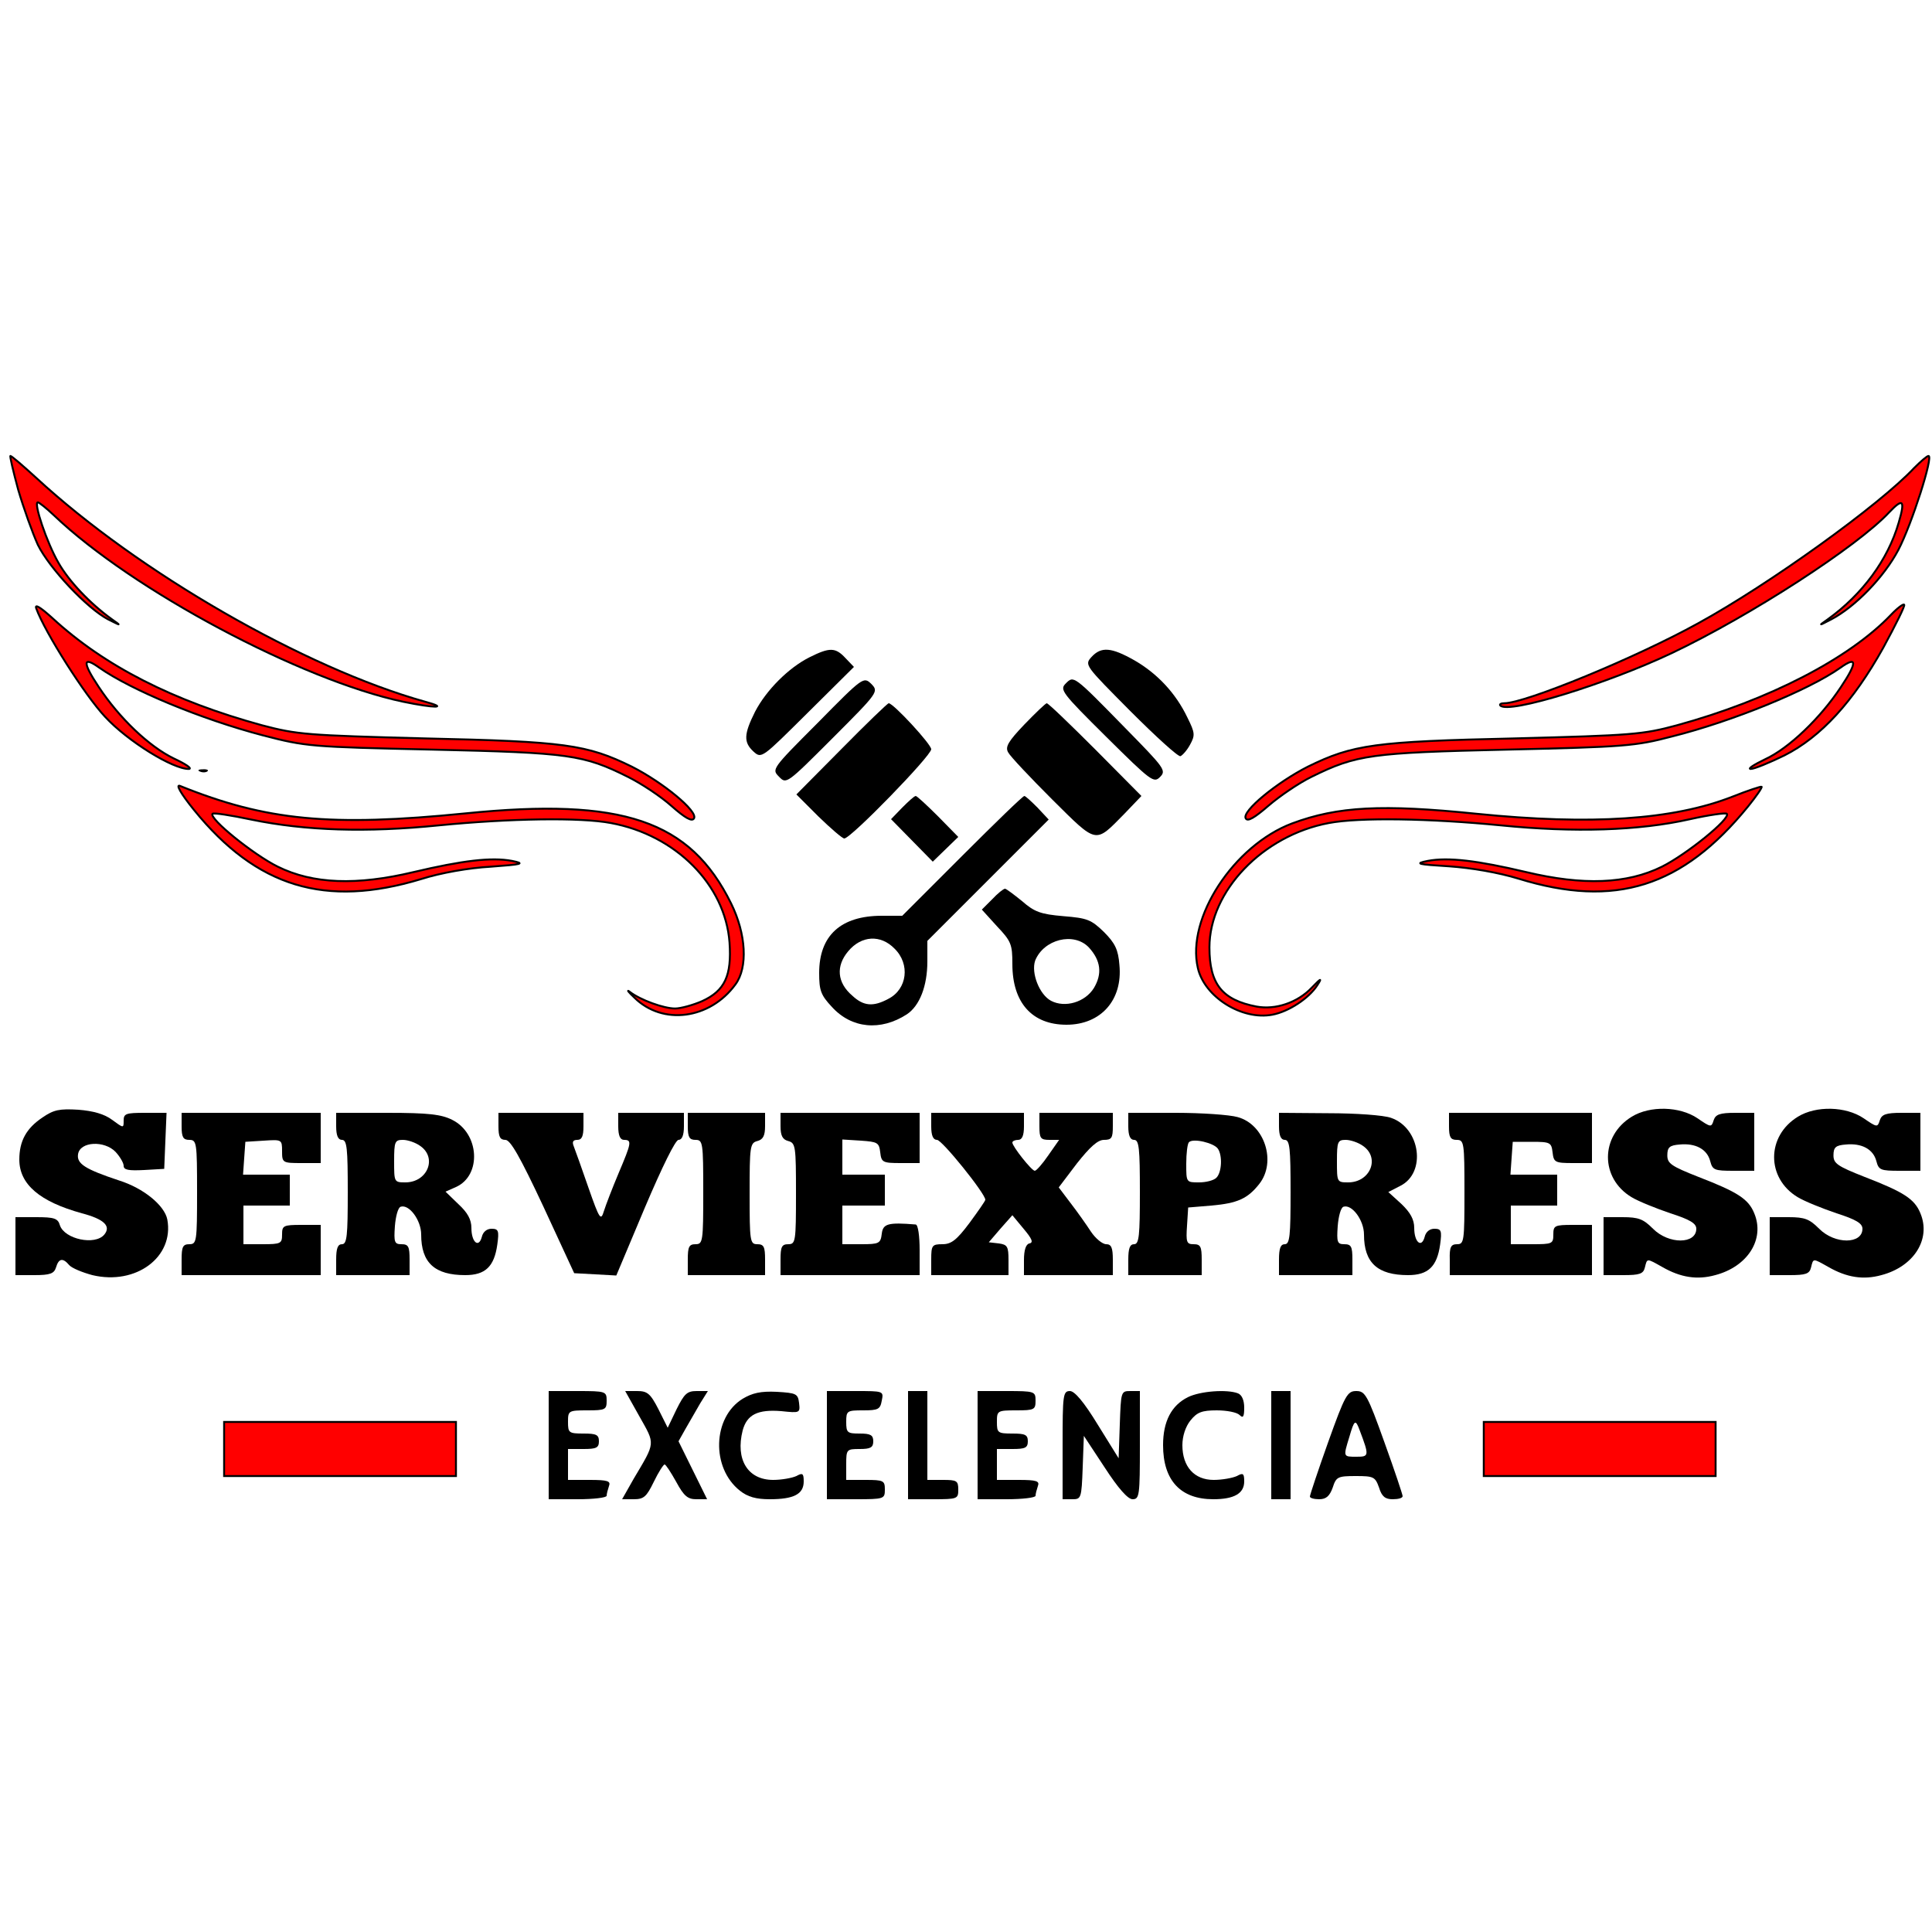 <?xml version="1.0"?>
<svg width="500" height="500" xmlns="http://www.w3.org/2000/svg" xmlns:svg="http://www.w3.org/2000/svg" preserveAspectRatio="xMidYMid meet" version="1.0">
 <g class="layer">
  <title>Layer 1</title>
  <g fill="#000000" id="svg_1" transform="matrix(0.1 0 0 -0.1 0 0)">
   <path d="m47,-1267c14,-48 37,-112 51,-143c30,-61 128,-165 182,-193c34,-17 34,-17 10,0c-57,41 -112,99 -139,147c-30,52 -65,156 -53,156c3,0 22,-15 42,-34c202,-193 639,-426 903,-482c82,-17 120,-17 57,0c-311,87 -742,335 -1007,580c-34,31 -63,56 -66,56c-2,0 7,-39 20,-87z" fill="red" id="svg_2" stroke="black" stroke-width="5"/>
   <path d="m4954,-1211c-91,-97 -375,-301 -559,-402c-163,-90 -448,-207 -502,-207c-9,0 -13,-3 -10,-6c22,-22 275,56 444,136c204,97 480,276 562,364c36,38 42,32 25,-26c-28,-97 -94,-186 -184,-251c-24,-17 -24,-17 9,0c63,33 137,110 174,180c35,67 91,243 78,243c-4,0 -20,-14 -37,-31z" fill="red" id="svg_3" stroke="black" stroke-width="5"/>
   <path d="m94,-1575c22,-61 126,-225 178,-280c58,-63 176,-136 217,-135c9,1 -9,13 -39,27c-64,31 -141,104 -195,186c-42,63 -41,80 2,49c83,-58 263,-133 423,-175c112,-29 123,-30 440,-37c354,-8 390,-13 506,-71c34,-17 84,-50 112,-75c35,-31 53,-41 58,-32c11,18 -80,93 -161,134c-116,57 -173,65 -535,73c-306,8 -331,10 -422,34c-230,63 -407,153 -542,277c-32,29 -47,38 -42,25z" fill="red" id="svg_4" stroke="black" stroke-width="5"/>
   <path d="m4894,-1591c-109,-114 -317,-221 -554,-286c-89,-24 -115,-26 -420,-34c-362,-8 -419,-16 -535,-73c-81,-41 -172,-116 -161,-134c5,-9 23,2 59,33c29,25 79,59 112,75c116,57 153,62 505,70c303,7 332,9 427,34c156,39 354,120 436,178c43,31 44,14 2,-49c-54,-82 -136,-160 -197,-188c-29,-14 -46,-25 -37,-25c9,0 48,16 87,35c95,48 178,139 256,279c32,59 57,109 54,111c-2,3 -18,-9 -34,-26z" fill="red" id="svg_5" stroke="black" stroke-width="5"/>
   <path d="m2095,-1701c-54,-27 -112,-85 -141,-141c-29,-58 -30,-79 -4,-103c21,-19 22,-17 140,100l120,119l-22,23c-26,28 -41,28 -93,2z" id="svg_6"/>
   <path d="m2825,-1700c-19,-21 -17,-22 100,-140c66,-66 124,-119 130,-117c5,2 17,15 25,30c13,24 13,30 -7,70c-30,63 -78,114 -137,148c-60,34 -86,36 -111,9z" id="svg_7"/>
   <path d="m2116,-1871c-119,-119 -119,-120 -100,-139c19,-20 20,-19 139,100c119,119 119,120 100,140c-20,19 -21,19 -139,-101z" id="svg_8"/>
   <path d="m2758,-1769c-16,-16 -10,-24 105,-138c116,-115 123,-120 139,-104c17,17 12,23 -90,127c-135,138 -133,136 -154,115z" id="svg_9"/>
   <path d="m2178,-1938l-117,-118l57,-57c32,-31 62,-57 67,-57c17,0 225,214 225,231c0,13 -98,119 -110,119c-3,0 -58,-53 -122,-118z" id="svg_10"/>
   <path d="m2651,-1875c-42,-44 -50,-58 -42,-72c5,-10 57,-65 114,-122c118,-117 110,-115 187,-37l44,46l-119,120c-66,66 -122,120 -126,120c-3,0 -29,-25 -58,-55z" id="svg_11"/>
   <path d="m518,-1997c7,-3 16,-2 19,1c4,3 -2,6 -13,5c-11,0 -14,-3 -6,-6z" id="svg_12"/>
   <path d="m502,-2096c162,-200 340,-254 588,-179c50,16 124,29 180,32c82,6 90,8 55,15c-53,10 -128,1 -255,-29c-147,-35 -260,-31 -351,14c-63,31 -179,125 -169,137c3,3 48,-4 100,-15c141,-29 298,-34 486,-15c184,18 366,21 445,6c168,-31 296,-160 307,-309c6,-86 -12,-125 -71,-152c-23,-10 -55,-19 -70,-19c-29,0 -90,22 -117,43c-9,7 -4,0 12,-15c73,-72 195,-56 261,34c33,44 28,131 -11,210c-106,215 -281,274 -687,233c-350,-35 -516,-19 -739,71c-12,5 2,-20 36,-62z" fill="red" id="svg_13" stroke="black" stroke-width="5"/>
   <path d="m4483,-2062c-154,-60 -365,-74 -662,-44c-244,25 -359,19 -477,-25c-151,-57 -274,-245 -244,-374c17,-75 114,-136 193,-121c42,8 94,42 116,76c13,20 10,19 -14,-6c-37,-39 -94,-58 -143,-49c-89,17 -122,58 -122,153c0,146 138,290 309,322c79,15 261,12 445,-6c190,-19 357,-14 490,16c49,11 92,17 95,14c11,-12 -104,-105 -168,-137c-91,-45 -204,-49 -351,-14c-127,30 -202,39 -255,29c-35,-7 -27,-9 55,-14c58,-4 128,-16 180,-32c250,-77 424,-22 594,187c21,26 37,49 35,51c-2,1 -36,-10 -76,-26z" fill="red" id="svg_14" stroke="black" stroke-width="5"/>
   <path d="m2335,-2090l-29,-30l54,-55l54,-55l33,32l33,32l-52,53c-29,29 -55,53 -58,53c-4,0 -19,-14 -35,-30z" id="svg_15"/>
   <path d="m2490,-2215l-155,-155l-53,0c-106,0 -162,-51 -162,-148c0,-45 4,-57 33,-88c51,-56 126,-63 194,-19c33,22 53,73 53,137l0,53l157,157l157,157l-29,31c-16,16 -31,30 -34,30c-4,0 -76,-70 -161,-155zm-175,-240c41,-40 33,-105 -16,-130c-39,-21 -64,-19 -93,8c-40,34 -43,77 -11,115c34,41 84,44 120,7z" id="svg_16"/>
   <path d="m2568,-2327l-27,-27l39,-43c37,-39 40,-47 40,-98c0,-100 51,-157 140,-157c89,0 146,64 137,155c-3,39 -11,56 -40,85c-33,32 -43,36 -105,41c-59,5 -75,11 -107,39c-21,17 -41,32 -44,32c-4,0 -19,-12 -33,-27zm250,-125c31,-34 35,-68 13,-105c-23,-37 -75,-52 -111,-33c-30,16 -52,72 -41,104c22,55 100,75 139,34z" id="svg_17"/>
   <path d="m110,-2892c-42,-28 -60,-61 -60,-109c0,-64 53,-109 162,-139c57,-15 76,-33 58,-55c-24,-29 -103,-12 -115,24c-5,18 -15,21 -61,21l-54,0l0,-75l0,-75l49,0c41,0 51,4 56,20c7,24 18,25 34,6c7,-8 34,-19 60,-26c113,-27 212,47 194,144c-7,36 -61,81 -125,101c-87,29 -110,43 -106,68c5,33 68,36 97,6c12,-13 21,-29 21,-36c0,-11 13,-13 53,-11l52,3l3,73l3,72l-56,0c-49,0 -55,-2 -55,-20c0,-20 0,-20 -30,2c-20,15 -49,23 -87,26c-49,3 -64,0 -93,-20z" id="svg_18"/>
   <path d="m4223,-2890c-82,-50 -82,-159 -1,-208c18,-11 63,-29 101,-42c50,-16 67,-26 67,-40c0,-40 -71,-41 -112,0c-25,25 -37,30 -79,30l-49,0l0,-75l0,-75l51,0c42,0 52,3 56,20c6,24 4,24 45,1c47,-27 90,-34 137,-21c84,22 129,93 101,160c-15,37 -43,55 -144,94c-71,28 -81,35 -81,56c0,21 6,26 32,28c41,4 71,-12 79,-43c6,-23 11,-25 60,-25l54,0l0,75l0,75l-49,0c-40,0 -51,-4 -56,-19c-6,-19 -7,-19 -42,5c-46,31 -123,33 -170,4z" id="svg_19"/>
   <path d="m4653,-2890c-82,-50 -82,-159 -1,-208c18,-11 63,-29 101,-42c50,-16 67,-26 67,-40c0,-40 -71,-41 -112,0c-25,25 -37,30 -79,30l-49,0l0,-75l0,-75l51,0c42,0 52,3 56,20c6,24 4,24 45,1c47,-27 90,-34 137,-21c84,22 129,93 101,160c-15,37 -43,55 -144,94c-71,28 -81,35 -81,56c0,21 6,26 32,28c41,4 71,-12 79,-43c6,-23 11,-25 60,-25l54,0l0,75l0,75l-49,0c-40,0 -51,-4 -56,-19c-6,-19 -7,-19 -42,5c-46,31 -123,33 -170,4z" id="svg_20"/>
   <path d="m470,-2915c0,-28 4,-35 20,-35c19,0 20,-7 20,-135c0,-128 -1,-135 -20,-135c-17,0 -20,-7 -20,-40l0,-40l180,0l180,0l0,65l0,65l-50,0c-47,0 -50,-2 -50,-25c0,-23 -3,-25 -50,-25l-50,0l0,50l0,50l60,0l60,0l0,40l0,40l-61,0l-60,0l3,43l3,42l48,3c46,3 47,3 47,-27c0,-30 1,-31 50,-31l50,0l0,65l0,65l-180,0l-180,0l0,-35z" id="svg_21"/>
   <path d="m870,-2915c0,-24 5,-35 15,-35c13,0 15,-22 15,-135c0,-113 -2,-135 -15,-135c-11,0 -15,-11 -15,-40l0,-40l95,0l95,0l0,40c0,34 -3,40 -21,40c-18,0 -20,5 -17,47c2,25 8,48 15,50c22,7 53,-35 53,-72c0,-73 35,-105 114,-105c52,0 75,22 83,79c5,36 3,41 -15,41c-12,0 -22,-8 -25,-21c-8,-30 -27,-14 -27,23c0,22 -10,40 -34,62l-33,32l27,12c67,30 61,139 -10,174c-28,14 -61,18 -167,18l-133,0l0,-35zm218,-51c44,-31 18,-94 -39,-94c-29,0 -29,1 -29,55c0,51 2,55 23,55c12,0 33,-7 45,-16z" id="svg_22"/>
   <path d="m1290,-2915c0,-27 4,-35 18,-35c13,0 38,-44 98,-172l80,-173l55,-3l54,-3l74,176c45,106 79,175 87,175c9,0 14,12 14,35l0,35l-85,0l-85,0l0,-35c0,-24 5,-35 15,-35c21,0 19,-8 -14,-86c-16,-38 -33,-82 -38,-98c-8,-26 -11,-23 -40,60c-17,49 -34,97 -38,107c-5,12 -2,17 9,17c12,0 16,10 16,35l0,35l-110,0l-110,0l0,-35z" id="svg_23"/>
   <path d="m1780,-2915c0,-28 4,-35 20,-35c19,0 20,-7 20,-135c0,-128 -1,-135 -20,-135c-17,0 -20,-7 -20,-40l0,-40l100,0l100,0l0,40c0,33 -3,40 -20,40c-19,0 -20,7 -20,131c0,122 1,131 20,136c15,4 20,14 20,39l0,34l-100,0l-100,0l0,-35z" id="svg_24"/>
   <path d="m2020,-2914c0,-25 5,-35 20,-39c19,-5 20,-14 20,-136c0,-124 -1,-131 -20,-131c-17,0 -20,-7 -20,-40l0,-40l180,0l180,0l0,65c0,36 -4,65 -10,66c-72,6 -85,2 -88,-24c-3,-25 -7,-27 -53,-27l-49,0l0,50l0,50l55,0l55,0l0,40l0,40l-55,0l-55,0l0,46l0,45l48,-3c43,-3 47,-5 50,-30c3,-26 6,-28 53,-28l49,0l0,65l0,65l-180,0l-180,0l0,-34z" id="svg_25"/>
   <path d="m2410,-2915c0,-24 5,-35 15,-35c13,0 125,-139 125,-155c0,-3 -19,-30 -41,-60c-33,-44 -47,-55 -70,-55c-27,0 -29,-3 -29,-40l0,-40l100,0l100,0l0,39c0,35 -3,40 -25,43l-26,3l30,35l31,35l29,-35c22,-26 26,-36 15,-38c-9,-2 -14,-17 -14,-43l0,-39l115,0l115,0l0,40c0,31 -4,40 -17,40c-10,0 -28,15 -40,33c-11,17 -35,51 -52,73l-31,41l47,62c34,43 54,61 70,61c20,0 23,5 23,35l0,35l-95,0l-95,0l0,-35c0,-31 3,-35 26,-35l25,0l-28,-40c-15,-22 -31,-40 -35,-40c-8,0 -58,63 -58,73c0,4 7,7 15,7c10,0 15,11 15,35l0,35l-120,0l-120,0l0,-35z" id="svg_26"/>
   <path d="m2920,-2915c0,-24 5,-35 15,-35c13,0 15,-22 15,-135c0,-113 -2,-135 -15,-135c-11,0 -15,-11 -15,-40l0,-40l95,0l95,0l0,40c0,34 -3,40 -21,40c-18,0 -20,5 -17,48l3,47l60,5c68,6 94,18 124,56c45,57 14,154 -56,173c-21,6 -93,11 -160,11l-123,0l0,-35zm232,-58c12,-18 10,-61 -4,-75c-7,-7 -27,-12 -45,-12c-33,0 -33,0 -33,48c0,27 3,52 7,56c11,11 65,-2 75,-17z" id="svg_27"/>
   <path d="m3310,-2915c0,-24 5,-35 15,-35c13,0 15,-22 15,-135c0,-113 -2,-135 -15,-135c-11,0 -15,-11 -15,-40l0,-40l95,0l95,0l0,40c0,34 -3,40 -21,40c-18,0 -20,5 -17,47c2,25 8,48 15,50c22,7 53,-35 53,-72c0,-73 35,-105 114,-105c52,0 75,22 83,79c5,36 3,41 -15,41c-12,0 -22,-8 -25,-21c-8,-30 -27,-14 -27,23c0,22 -10,40 -33,62l-34,31l31,16c68,34 52,150 -24,176c-19,7 -92,12 -162,12l-128,1l0,-35zm218,-51c44,-31 18,-94 -39,-94c-29,0 -29,1 -29,55c0,51 2,55 23,55c12,0 33,-7 45,-16z" id="svg_28"/>
   <path d="m3750,-2915c0,-28 4,-35 20,-35c19,0 20,-7 20,-135c0,-127 -1,-135 -19,-135c-16,0 -20,-7 -19,-40l0,-40l184,0l184,0l0,65l0,65l-50,0c-47,0 -50,-2 -50,-25c0,-24 -3,-25 -55,-25l-55,0l0,50l0,50l60,0l60,0l0,40l0,40l-61,0l-60,0l3,43l3,42l50,0c47,0 50,-2 53,-27c3,-26 6,-28 53,-28l49,0l0,65l0,65l-185,0l-185,0l0,-35z" id="svg_29"/>
   <path d="m1420,-3740l0,-140l75,0c41,0 75,4 75,9c0,5 3,16 6,25c5,13 -3,16 -50,16l-56,0l0,40l0,40l40,0c33,0 40,3 40,20c0,17 -7,20 -40,20c-38,0 -40,2 -40,30c0,29 1,30 50,30c47,0 50,2 50,25c0,24 -2,25 -75,25l-75,0l0,-140z" id="svg_30"/>
   <path d="m1655,-3666c41,-73 42,-65 -15,-161l-30,-53l30,0c26,0 33,6 52,45c12,25 25,45 28,45c3,0 16,-20 30,-45c20,-37 30,-45 52,-45l28,0l-37,75l-37,75l18,32c10,18 28,48 38,66l20,32l-29,0c-25,0 -32,-7 -52,-47l-23,-48l-24,48c-21,41 -29,47 -55,47l-31,0l37,-66z" id="svg_31"/>
   <path d="m1922,-3620c-78,-48 -82,-179 -7,-238c20,-16 42,-22 77,-22c62,0 88,13 88,46c0,21 -3,23 -19,14c-11,-5 -38,-10 -60,-10c-66,0 -98,53 -79,128c11,41 39,55 100,50c48,-5 49,-5 46,21c-3,24 -7,26 -58,29c-41,2 -63,-3 -88,-18z" id="svg_32"/>
   <path d="m2140,-3740l0,-140l75,0c73,0 75,1 75,25c0,23 -3,25 -50,25l-50,0l0,40c0,39 1,40 35,40c28,0 35,4 35,20c0,16 -7,20 -35,20c-32,0 -35,2 -35,30c0,29 2,30 44,30c39,0 44,3 48,25c5,25 5,25 -68,25l-74,0l0,-140z" id="svg_33"/>
   <path d="m2350,-3740l0,-140l65,0c63,0 65,1 65,25c0,23 -4,25 -40,25l-40,0l0,115l0,115l-25,0l-25,0l0,-140z" id="svg_34"/>
   <path d="m2530,-3740l0,-140l75,0c41,0 75,4 75,9c0,5 3,16 6,25c5,13 -3,16 -50,16l-56,0l0,40l0,40l40,0c33,0 40,3 40,20c0,17 -7,20 -40,20c-38,0 -40,2 -40,30c0,29 1,30 50,30c47,0 50,2 50,25c0,24 -2,25 -75,25l-75,0l0,-140z" id="svg_35"/>
   <path d="m2750,-3740l0,-140l25,0c23,0 24,2 27,82l3,82l54,-82c35,-54 60,-82 72,-82c18,0 19,10 19,140l0,140l-25,0c-24,0 -24,-2 -27,-87l-3,-87l-54,87c-36,59 -60,87 -72,87c-18,0 -19,-10 -19,-140z" id="svg_36"/>
   <path d="m3074,-3616c-42,-21 -64,-62 -64,-124c0,-91 45,-140 130,-140c54,0 80,15 80,46c0,21 -3,23 -19,14c-11,-5 -38,-10 -60,-10c-50,0 -81,34 -81,90c0,23 8,48 21,64c17,21 29,26 68,26c26,0 52,-5 59,-12c9,-9 12,-5 12,19c0,19 -6,33 -16,37c-28,11 -98,6 -130,-10z" id="svg_37"/>
   <path d="m3290,-3740l0,-140l25,0l25,0l0,140l0,140l-25,0l-25,0l0,-140z" id="svg_38"/>
   <path d="m3437,-3733c-26,-73 -47,-136 -47,-140c0,-4 11,-7 24,-7c18,0 27,8 35,30c9,28 13,30 60,30c46,0 50,-2 60,-30c7,-23 16,-30 35,-30c15,0 26,3 26,8c0,4 -21,67 -47,139c-44,123 -50,133 -73,133c-23,0 -29,-10 -73,-133zm82,31c25,-66 24,-68 -8,-68c-35,0 -35,-1 -19,51c13,45 16,47 27,17z" id="svg_39"/>
   <path d="m580,-3750l0,-70l300,0l300,0l0,70l0,70l-300,0l-300,0l0,-70z" fill="red" id="svg_40" stroke="black" stroke-width="5"/>
   <path d="m3840,-3750l0,-70l300,0l300,0l0,70l0,70l-300,0l-300,0l0,-70z" fill="red" id="svg_41" stroke="black" stroke-width="5"/>
  </g>
 </g>
</svg>